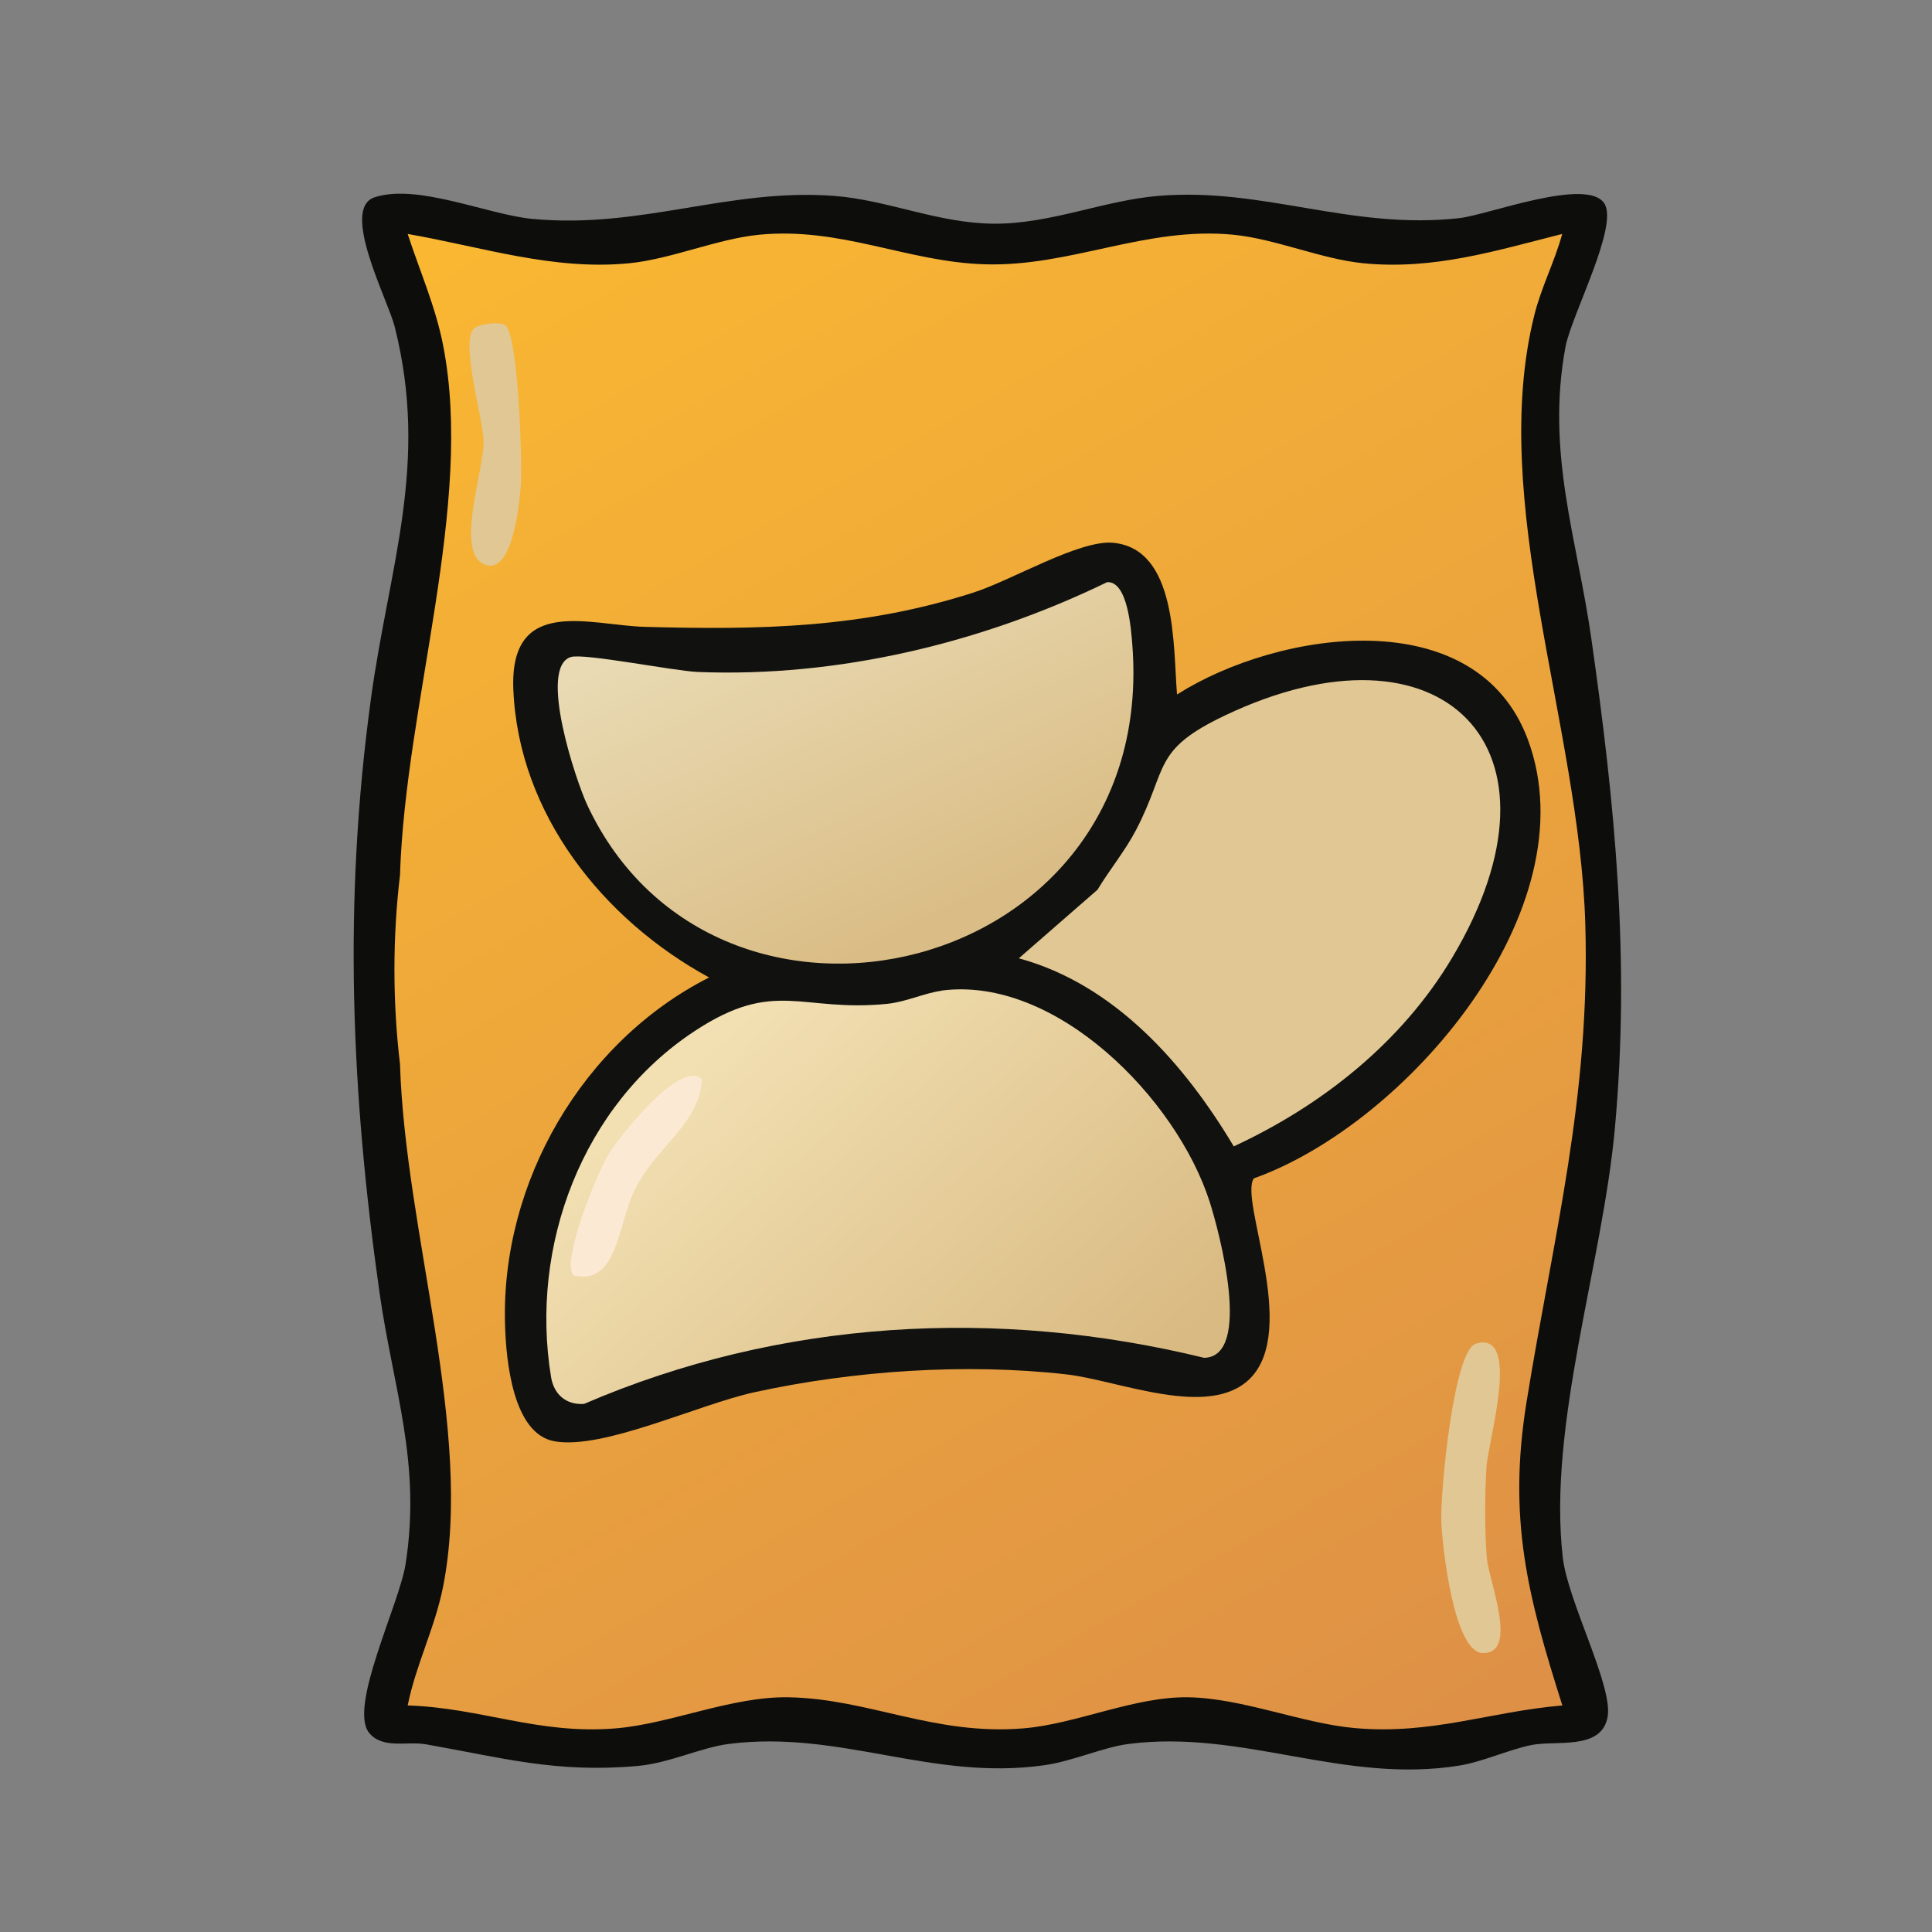 <?xml version="1.0" encoding="UTF-8"?>
<svg id="uuid-505beafb-863f-4d59-94ae-dc2841ec1c94" data-name="fill_potatochips" xmlns="http://www.w3.org/2000/svg" xmlns:xlink="http://www.w3.org/1999/xlink" viewBox="0 0 128 128">
  <rect x="0" y="0" width="128" height="128" fill="#808080" stroke="none"/>
  <defs>
    <linearGradient id="uuid-29027db2-c2b4-4930-88f3-719cf5cd22b1" x1="220.1" y1="-1306.21" x2="336.26" y2="-1101.93" gradientTransform="translate(-74 666) scale(.5)" gradientUnits="userSpaceOnUse">
      <stop offset="0" stop-color="#f9b732"/>
      <stop offset="1" stop-color="#de9146"/>
    </linearGradient>
    <linearGradient id="uuid-1f9d314d-dd71-4328-86d3-53cb7f60a372" x1="239.05" y1="-1191.46" x2="286.72" y2="-1138.84" gradientTransform="translate(-74 666) scale(.5)" gradientUnits="userSpaceOnUse">
      <stop offset="0" stop-color="#f2e0b3"/>
      <stop offset="1" stop-color="#d9ba82"/>
    </linearGradient>
    <linearGradient id="uuid-c94039ff-34bd-4c29-b56e-f5074fcd9560" x1="253.38" y1="-1255.99" x2="274.3" y2="-1211.68" gradientTransform="translate(-74 666) scale(.5)" gradientUnits="userSpaceOnUse">
      <stop offset="0" stop-color="#e9dab3"/>
      <stop offset="1" stop-color="#dabd86"/>
    </linearGradient>
  </defs>
  <path d="M24.82,13.07c2.85-.93,7.49,1.15,10.43,1.43,7.22.69,13.03-2.05,20.02-1.52,3.55.27,6.84,1.81,10.57,1.84s7.29-1.54,10.89-1.84c6.97-.59,12.75,2.28,19.97,1.47,1.86-.21,8.4-2.72,9.58-.99,1,1.48-2.17,7.42-2.56,9.51-1.31,7.02.77,12.72,1.71,19.34,1.57,11,2.58,21.29,1.56,32.44-.82,8.99-4.46,19.69-3.45,28.45.33,2.89,3.33,8.49,2.97,10.54-.4,2.28-3.49,1.52-5.14,1.89-1.56.35-3.19,1.1-4.66,1.34-7.68,1.25-14.34-2.4-21.93-1.43-1.67.21-3.69,1.14-5.59,1.41-7.47,1.06-13.5-2.35-20.91-1.41-1.85.24-3.93,1.27-6.04,1.46-5.44.48-8.97-.55-14.05-1.44-1.22-.21-2.85.34-3.74-.76-1.37-1.72,2.01-8.53,2.42-11.17,1.06-6.77-.83-11.65-1.73-18.02-1.89-13.36-2.4-25.85-.57-39.28,1.2-8.81,3.89-15.59,1.57-24.72-.45-1.76-3.62-7.78-1.32-8.54Z" style="fill: #0d0d0c;"/>
  <path d="M26.5,58c.35-11.37,4.92-24.58,2.86-35.11-.5-2.57-1.55-4.93-2.35-7.39,4.91.85,9.63,2.44,14.69,1.94,2.79-.28,5.83-1.62,8.61-1.89,5.44-.52,9.77,1.8,14.92,1.96,5.69.18,10.67-2.52,16.47-1.96,2.79.27,5.82,1.61,8.61,1.89,4.66.46,8.76-.82,13.19-1.94-.5,1.84-1.39,3.53-1.85,5.39-3.07,12.33,2.99,27.15,3.38,40.33.34,11.5-2.12,20.7-3.89,31.65-1.25,7.72.05,12.82,2.37,20.12-4.87.42-8.63,1.95-13.75,1.5-3.49-.31-7.41-1.97-11-2.04s-7.46,1.78-10.98,2.06c-5.89.48-10.21-1.96-15.52-2.06-3.8-.07-7.82,1.76-11.48,2.06-5.13.42-8.87-1.36-13.77-1.52.55-2.72,1.81-5.15,2.35-7.89,2.03-10.31-2.51-23.4-2.86-34.61-.49-4.09-.49-8.41,0-12.5Z" style="fill: url(#uuid-29027db2-c2b4-4930-88f3-719cf5cd22b1);"/>
  <path d="M78,46c6.72-4.26,19.82-6.2,23.23,3.01,4.15,11.21-8.03,25.45-18.16,29.06-.99,1.4,2.99,10.01-.25,13.26-2.71,2.71-8.68.13-12.14-.27-6.68-.76-14.11-.26-20.7,1.18-3.72.81-10.01,3.82-13.24,3.25-2.77-.49-3.21-5.36-3.28-7.71-.29-9.46,5.15-18.78,13.52-23.02-7-3.81-12.63-10.82-12.97-19.08-.26-6.25,5.08-4.25,8.7-4.15,7.66.21,14.43.09,21.78-2.27,2.56-.82,7.01-3.5,9.25-3.3,4.26.39,3.98,6.86,4.24,10.04Z" style="fill: #11120f;"/>
  <path d="M97.77,89.02c3.06-.91.82,6.4.71,8.21s-.12,4.25.03,6.02c.12,1.46,2.13,6.29-.26,6.27-1.93-.01-2.7-7.07-2.76-8.74-.07-1.83.8-11.31,2.29-11.76Z" style="fill: #e1c793;"/>
  <path d="M33.46,21.54c.89.59,1.16,9.19,1.04,10.7-.09,1.11-.52,5.57-2.19,5.22-2.33-.49-.23-6.31-.27-8.22-.03-1.57-1.64-6.83-.57-7.53.41-.27,1.65-.4,1.99-.18Z" style="fill: #e1c793;"/>
  <path d="M62.37,65.63c7.58-1,15.58,7.16,17.77,13.98.63,1.97,2.86,10.27-.36,10.35-13.7-3.35-28.09-2.55-41.08,3.05-1.18.09-2-.62-2.19-1.77-1.43-8.68,2.06-18.04,9.53-22.94,5.31-3.49,7-1.23,12.71-1.79,1.3-.13,2.45-.71,3.63-.87Z" style="fill: url(#uuid-1f9d314d-dd71-4328-86d3-53cb7f60a372);"/>
  <path d="M73.35,38.57c1.37-.08,1.59,3.15,1.67,4.16,1.71,22.1-27.57,28.83-36.11,10.61-.75-1.6-3.27-9.13-1.09-9.81.87-.27,6.79.92,8.41.99,9.3.37,18.82-1.92,27.12-5.95Z" style="fill: url(#uuid-c94039ff-34bd-4c29-b56e-f5074fcd9560);"/>
  <path d="M67.5,63.49l5.21-4.54c.81-1.34,1.82-2.56,2.55-3.95,2.16-4.14,1.04-5.29,5.9-7.6,14.31-6.81,23.39,2.07,15.05,16.05-3.33,5.59-8.6,9.78-14.47,12.5-3.26-5.46-7.89-10.73-14.24-12.46Z" style="fill: #e1c793;"/>
  <path d="M46.5,71.5c-.13,2.96-3.01,4.42-4.44,7.31-1.14,2.3-1.13,6.39-4.06,5.69-.85-.93,1.57-6.75,2.28-7.97.64-1.1,4.83-6.42,6.22-5.03Z" style="fill: #fce9d3;"/>
</svg>